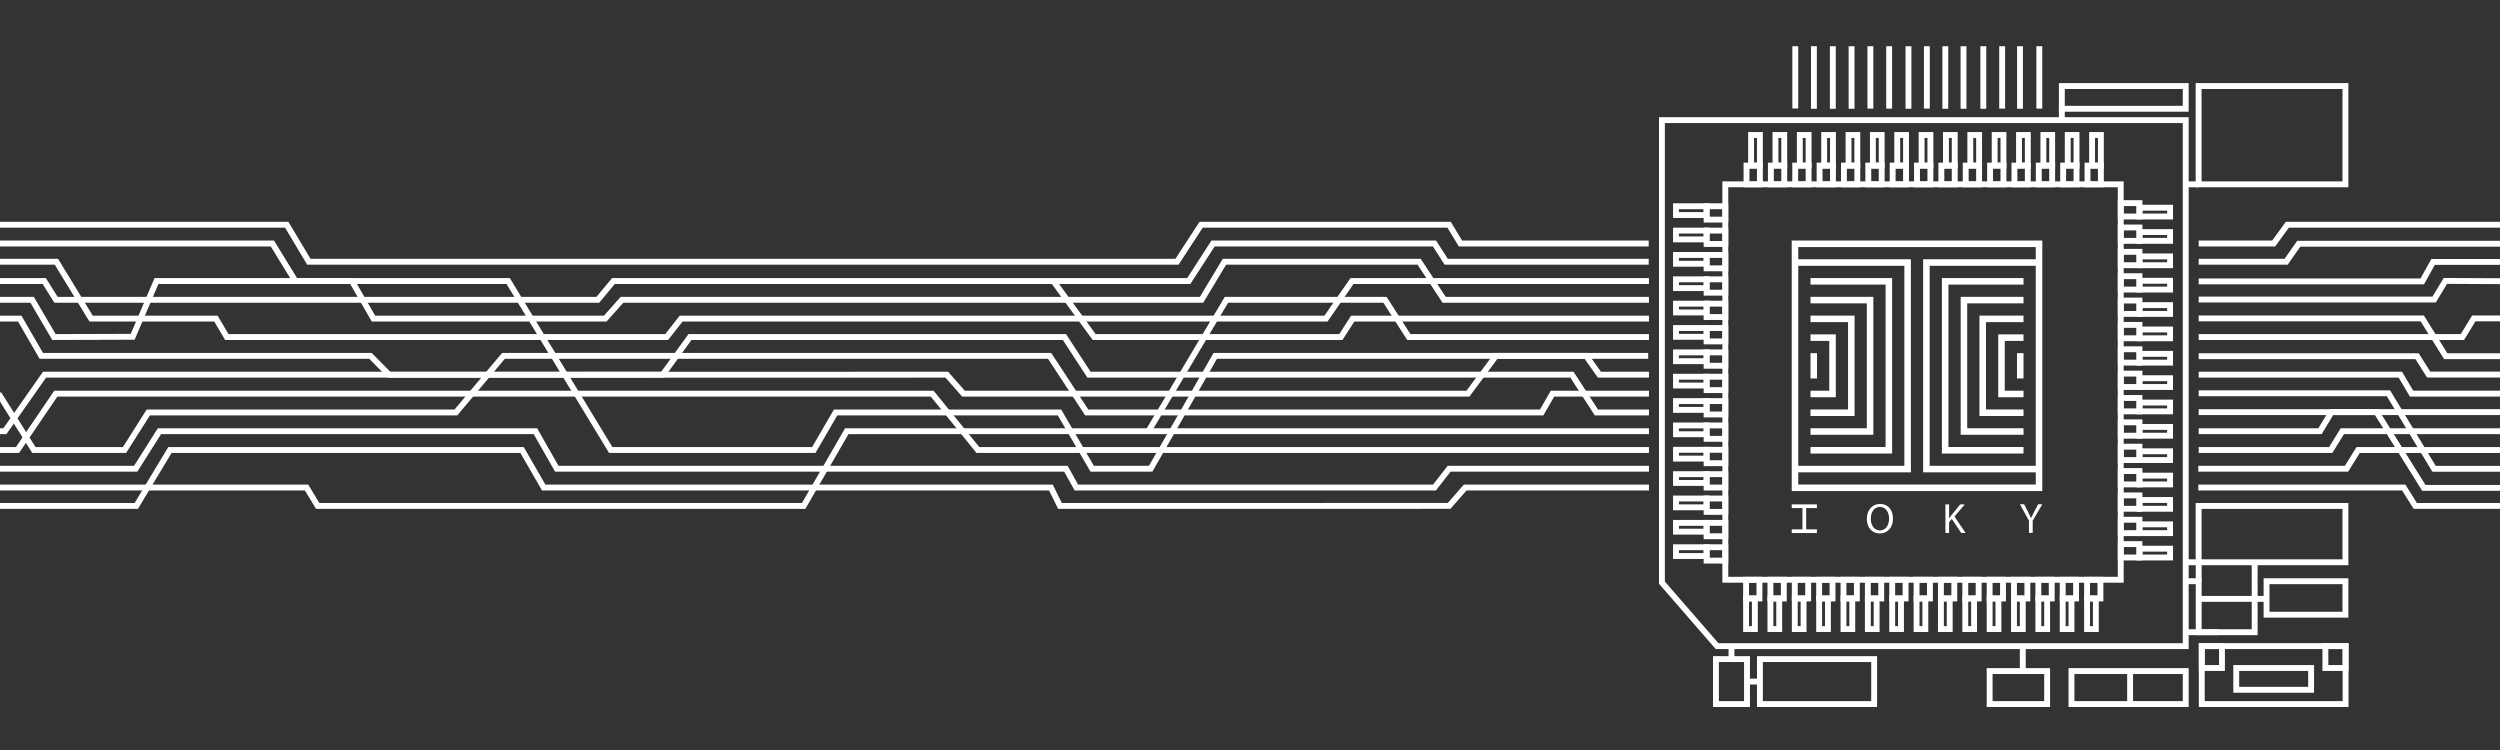 <?xml version="1.0" encoding="utf-8"?>
<!-- Generator: Adobe Illustrator 15.0.2, SVG Export Plug-In  -->
<!DOCTYPE svg PUBLIC "-//W3C//DTD SVG 1.1//EN" "http://www.w3.org/Graphics/SVG/1.1/DTD/svg11.dtd">
<svg version="1.1"
	 xmlns="http://www.w3.org/2000/svg" xmlns:xlink="http://www.w3.org/1999/xlink" xmlns:a="http://ns.adobe.com/AdobeSVGViewerExtensions/3.0/"
	 x="0px" y="0px" width="850px" height="255px" viewBox="1.342 -15.716 850 255" enable-background="new 1.342 -15.716 850 255"
	 xml:space="preserve">
<rect x="1.342" y="-15.716" width="850" height="255" fill="#333333" stroke="none"/>
<defs>
</defs>
<rect x="595.157" y="40.589" fill="none" stroke="#FFFFFF" stroke-width="2" stroke-miterlimit="10" width="4.548" height="6.366"/>
<rect x="596.717" y="30.183" fill="none" stroke="#FFFFFF" stroke-width="2" stroke-miterlimit="10" width="2.988" height="10.407"/>
<rect x="603.439" y="40.589" fill="none" stroke="#FFFFFF" stroke-width="2" stroke-miterlimit="10" width="4.546" height="6.366"/>
<rect x="605" y="30.183" fill="none" stroke="#FFFFFF" stroke-width="2" stroke-miterlimit="10" width="2.985" height="10.407"/>
<rect x="611.72" y="40.589" fill="none" stroke="#FFFFFF" stroke-width="2" stroke-miterlimit="10" width="4.546" height="6.366"/>
<rect x="613.279" y="30.183" fill="none" stroke="#FFFFFF" stroke-width="2" stroke-miterlimit="10" width="2.986" height="10.407"/>
<rect x="620.002" y="40.589" fill="none" stroke="#FFFFFF" stroke-width="2" stroke-miterlimit="10" width="4.546" height="6.366"/>
<rect x="621.561" y="30.183" fill="none" stroke="#FFFFFF" stroke-width="2" stroke-miterlimit="10" width="2.987" height="10.407"/>
<rect x="628.283" y="40.589" fill="none" stroke="#FFFFFF" stroke-width="2" stroke-miterlimit="10" width="4.546" height="6.366"/>
<rect x="629.842" y="30.183" fill="none" stroke="#FFFFFF" stroke-width="2" stroke-miterlimit="10" width="2.987" height="10.407"/>
<rect x="636.564" y="40.589" fill="none" stroke="#FFFFFF" stroke-width="2" stroke-miterlimit="10" width="4.547" height="6.366"/>
<rect x="638.123" y="30.183" fill="none" stroke="#FFFFFF" stroke-width="2" stroke-miterlimit="10" width="2.988" height="10.407"/>
<rect x="644.846" y="40.589" fill="none" stroke="#FFFFFF" stroke-width="2" stroke-miterlimit="10" width="4.547" height="6.366"/>
<rect x="646.403" y="30.183" fill="none" stroke="#FFFFFF" stroke-width="2" stroke-miterlimit="10" width="2.989" height="10.407"/>
<rect x="653.126" y="40.589" fill="none" stroke="#FFFFFF" stroke-width="2" stroke-miterlimit="10" width="4.548" height="6.366"/>
<rect x="654.686" y="30.183" fill="none" stroke="#FFFFFF" stroke-width="2" stroke-miterlimit="10" width="2.988" height="10.407"/>
<rect x="661.407" y="40.589" fill="none" stroke="#FFFFFF" stroke-width="2" stroke-miterlimit="10" width="4.546" height="6.366"/>
<rect x="662.968" y="30.183" fill="none" stroke="#FFFFFF" stroke-width="2" stroke-miterlimit="10" width="2.985" height="10.407"/>
<rect x="669.688" y="40.589" fill="none" stroke="#FFFFFF" stroke-width="2" stroke-miterlimit="10" width="4.547" height="6.366"/>
<rect x="671.249" y="30.183" fill="none" stroke="#FFFFFF" stroke-width="2" stroke-miterlimit="10" width="2.985" height="10.407"/>
<rect x="677.971" y="40.589" fill="none" stroke="#FFFFFF" stroke-width="2" stroke-miterlimit="10" width="4.546" height="6.366"/>
<rect x="679.529" y="30.183" fill="none" stroke="#FFFFFF" stroke-width="2" stroke-miterlimit="10" width="2.987" height="10.407"/>
<rect x="686.251" y="40.589" fill="none" stroke="#FFFFFF" stroke-width="2" stroke-miterlimit="10" width="4.546" height="6.366"/>
<rect x="687.81" y="30.183" fill="none" stroke="#FFFFFF" stroke-width="2" stroke-miterlimit="10" width="2.987" height="10.407"/>
<rect x="694.533" y="40.589" fill="none" stroke="#FFFFFF" stroke-width="2" stroke-miterlimit="10" width="4.547" height="6.366"/>
<rect x="696.092" y="30.183" fill="none" stroke="#FFFFFF" stroke-width="2" stroke-miterlimit="10" width="2.988" height="10.407"/>
<rect x="702.814" y="40.589" fill="none" stroke="#FFFFFF" stroke-width="2" stroke-miterlimit="10" width="4.546" height="6.366"/>
<rect x="704.372" y="30.183" fill="none" stroke="#FFFFFF" stroke-width="2" stroke-miterlimit="10" width="2.988" height="10.407"/>
<rect x="711.094" y="40.589" fill="none" stroke="#FFFFFF" stroke-width="2" stroke-miterlimit="10" width="4.547" height="6.366"/>
<rect x="712.653" y="30.183" fill="none" stroke="#FFFFFF" stroke-width="2" stroke-miterlimit="10" width="2.987" height="10.407"/>
<rect x="581.584" y="170.344" fill="none" stroke="#FFFFFF" stroke-width="2" stroke-miterlimit="10" width="6.366" height="4.546"/>
<rect x="571.179" y="170.344" fill="none" stroke="#FFFFFF" stroke-width="2" stroke-miterlimit="10" width="10.405" height="2.987"/>
<rect x="581.584" y="162.063" fill="none" stroke="#FFFFFF" stroke-width="2" stroke-miterlimit="10" width="6.366" height="4.546"/>
<rect x="571.179" y="162.063" fill="none" stroke="#FFFFFF" stroke-width="2" stroke-miterlimit="10" width="10.405" height="2.986"/>
<rect x="581.584" y="153.781" fill="none" stroke="#FFFFFF" stroke-width="2" stroke-miterlimit="10" width="6.366" height="4.547"/>
<rect x="571.179" y="153.781" fill="none" stroke="#FFFFFF" stroke-width="2" stroke-miterlimit="10" width="10.405" height="2.987"/>
<rect x="581.584" y="145.499" fill="none" stroke="#FFFFFF" stroke-width="2" stroke-miterlimit="10" width="6.366" height="4.547"/>
<rect x="571.179" y="145.499" fill="none" stroke="#FFFFFF" stroke-width="2" stroke-miterlimit="10" width="10.405" height="2.986"/>
<rect x="581.584" y="137.218" fill="none" stroke="#FFFFFF" stroke-width="2" stroke-miterlimit="10" width="6.366" height="4.548"/>
<rect x="571.179" y="137.218" fill="none" stroke="#FFFFFF" stroke-width="2" stroke-miterlimit="10" width="10.405" height="2.988"/>
<rect x="581.584" y="128.938" fill="none" stroke="#FFFFFF" stroke-width="2" stroke-miterlimit="10" width="6.366" height="4.546"/>
<rect x="571.179" y="128.938" fill="none" stroke="#FFFFFF" stroke-width="2" stroke-miterlimit="10" width="10.405" height="2.986"/>
<rect x="581.584" y="120.657" fill="none" stroke="#FFFFFF" stroke-width="2" stroke-miterlimit="10" width="6.366" height="4.546"/>
<rect x="571.179" y="120.657" fill="none" stroke="#FFFFFF" stroke-width="2" stroke-miterlimit="10" width="10.405" height="2.986"/>
<rect x="581.584" y="112.375" fill="none" stroke="#FFFFFF" stroke-width="2" stroke-miterlimit="10" width="6.366" height="4.546"/>
<rect x="571.179" y="112.375" fill="none" stroke="#FFFFFF" stroke-width="2" stroke-miterlimit="10" width="10.405" height="2.988"/>
<rect x="581.584" y="104.094" fill="none" stroke="#FFFFFF" stroke-width="2" stroke-miterlimit="10" width="6.366" height="4.546"/>
<rect x="571.179" y="104.094" fill="none" stroke="#FFFFFF" stroke-width="2" stroke-miterlimit="10" width="10.405" height="2.987"/>
<rect x="581.584" y="95.813" fill="none" stroke="#FFFFFF" stroke-width="2" stroke-miterlimit="10" width="6.366" height="4.546"/>
<rect x="571.179" y="95.813" fill="none" stroke="#FFFFFF" stroke-width="2" stroke-miterlimit="10" width="10.405" height="2.987"/>
<rect x="581.584" y="87.531" fill="none" stroke="#FFFFFF" stroke-width="2" stroke-miterlimit="10" width="6.366" height="4.546"/>
<rect x="571.179" y="87.531" fill="none" stroke="#FFFFFF" stroke-width="2" stroke-miterlimit="10" width="10.405" height="2.987"/>
<rect x="581.584" y="79.25" fill="none" stroke="#FFFFFF" stroke-width="2" stroke-miterlimit="10" width="6.366" height="4.546"/>
<rect x="571.179" y="79.25" fill="none" stroke="#FFFFFF" stroke-width="2" stroke-miterlimit="10" width="10.405" height="2.987"/>
<rect x="581.584" y="70.969" fill="none" stroke="#FFFFFF" stroke-width="2" stroke-miterlimit="10" width="6.366" height="4.546"/>
<rect x="571.179" y="70.969" fill="none" stroke="#FFFFFF" stroke-width="2" stroke-miterlimit="10" width="10.405" height="2.987"/>
<rect x="581.584" y="62.688" fill="none" stroke="#FFFFFF" stroke-width="2" stroke-miterlimit="10" width="6.366" height="4.547"/>
<rect x="571.179" y="62.688" fill="none" stroke="#FFFFFF" stroke-width="2" stroke-miterlimit="10" width="10.405" height="2.987"/>
<rect x="581.584" y="54.406" fill="none" stroke="#FFFFFF" stroke-width="2" stroke-miterlimit="10" width="6.366" height="4.547"/>
<rect x="571.179" y="54.406" fill="none" stroke="#FFFFFF" stroke-width="2" stroke-miterlimit="10" width="10.405" height="2.988"/>
<rect x="710.943" y="181.398" fill="none" stroke="#FFFFFF" stroke-width="2" stroke-miterlimit="10" width="4.546" height="6.365"/>
<rect x="710.943" y="187.764" fill="none" stroke="#FFFFFF" stroke-width="2" stroke-miterlimit="10" width="2.987" height="10.407"/>
<rect x="702.661" y="181.398" fill="none" stroke="#FFFFFF" stroke-width="2" stroke-miterlimit="10" width="4.549" height="6.365"/>
<rect x="702.661" y="187.764" fill="none" stroke="#FFFFFF" stroke-width="2" stroke-miterlimit="10" width="2.986" height="10.407"/>
<rect x="694.381" y="181.398" fill="none" stroke="#FFFFFF" stroke-width="2" stroke-miterlimit="10" width="4.547" height="6.365"/>
<rect x="694.381" y="187.764" fill="none" stroke="#FFFFFF" stroke-width="2" stroke-miterlimit="10" width="2.986" height="10.407"/>
<rect x="686.101" y="181.398" fill="none" stroke="#FFFFFF" stroke-width="2" stroke-miterlimit="10" width="4.546" height="6.365"/>
<rect x="686.101" y="187.764" fill="none" stroke="#FFFFFF" stroke-width="2" stroke-miterlimit="10" width="2.986" height="10.407"/>
<rect x="677.818" y="181.398" fill="none" stroke="#FFFFFF" stroke-width="2" stroke-miterlimit="10" width="4.546" height="6.365"/>
<rect x="677.818" y="187.764" fill="none" stroke="#FFFFFF" stroke-width="2" stroke-miterlimit="10" width="2.987" height="10.407"/>
<rect x="669.537" y="181.398" fill="none" stroke="#FFFFFF" stroke-width="2" stroke-miterlimit="10" width="4.546" height="6.365"/>
<rect x="669.537" y="187.764" fill="none" stroke="#FFFFFF" stroke-width="2" stroke-miterlimit="10" width="2.988" height="10.407"/>
<rect x="661.256" y="181.398" fill="none" stroke="#FFFFFF" stroke-width="2" stroke-miterlimit="10" width="4.547" height="6.365"/>
<rect x="661.256" y="187.764" fill="none" stroke="#FFFFFF" stroke-width="2" stroke-miterlimit="10" width="2.988" height="10.407"/>
<rect x="652.975" y="181.398" fill="none" stroke="#FFFFFF" stroke-width="2" stroke-miterlimit="10" width="4.546" height="6.365"/>
<rect x="652.975" y="187.764" fill="none" stroke="#FFFFFF" stroke-width="2" stroke-miterlimit="10" width="2.987" height="10.407"/>
<rect x="644.693" y="181.398" fill="none" stroke="#FFFFFF" stroke-width="2" stroke-miterlimit="10" width="4.547" height="6.365"/>
<rect x="644.693" y="187.764" fill="none" stroke="#FFFFFF" stroke-width="2" stroke-miterlimit="10" width="2.986" height="10.407"/>
<rect x="636.413" y="181.398" fill="none" stroke="#FFFFFF" stroke-width="2" stroke-miterlimit="10" width="4.547" height="6.365"/>
<rect x="636.413" y="187.764" fill="none" stroke="#FFFFFF" stroke-width="2" stroke-miterlimit="10" width="2.985" height="10.407"/>
<rect x="628.132" y="181.398" fill="none" stroke="#FFFFFF" stroke-width="2" stroke-miterlimit="10" width="4.546" height="6.365"/>
<rect x="628.132" y="187.764" fill="none" stroke="#FFFFFF" stroke-width="2" stroke-miterlimit="10" width="2.986" height="10.407"/>
<rect x="619.851" y="181.398" fill="none" stroke="#FFFFFF" stroke-width="2" stroke-miterlimit="10" width="4.546" height="6.365"/>
<rect x="619.851" y="187.764" fill="none" stroke="#FFFFFF" stroke-width="2" stroke-miterlimit="10" width="2.987" height="10.407"/>
<rect x="611.568" y="181.398" fill="none" stroke="#FFFFFF" stroke-width="2" stroke-miterlimit="10" width="4.546" height="6.365"/>
<rect x="611.568" y="187.764" fill="none" stroke="#FFFFFF" stroke-width="2" stroke-miterlimit="10" width="2.989" height="10.407"/>
<rect x="603.287" y="181.398" fill="none" stroke="#FFFFFF" stroke-width="2" stroke-miterlimit="10" width="4.547" height="6.365"/>
<rect x="603.287" y="187.764" fill="none" stroke="#FFFFFF" stroke-width="2" stroke-miterlimit="10" width="2.988" height="10.407"/>
<rect x="595.007" y="181.398" fill="none" stroke="#FFFFFF" stroke-width="2" stroke-miterlimit="10" width="4.546" height="6.365"/>
<rect x="595.007" y="187.764" fill="none" stroke="#FFFFFF" stroke-width="2" stroke-miterlimit="10" width="2.987" height="10.407"/>
<rect x="722.394" y="53.346" fill="none" stroke="#FFFFFF" stroke-width="2" stroke-miterlimit="10" width="6.366" height="4.546"/>
<rect x="728.76" y="54.904" fill="none" stroke="#FFFFFF" stroke-width="2" stroke-miterlimit="10" width="10.406" height="2.988"/>
<rect x="722.394" y="61.627" fill="none" stroke="#FFFFFF" stroke-width="2" stroke-miterlimit="10" width="6.366" height="4.547"/>
<rect x="728.76" y="63.187" fill="none" stroke="#FFFFFF" stroke-width="2" stroke-miterlimit="10" width="10.406" height="2.988"/>
<rect x="722.394" y="69.908" fill="none" stroke="#FFFFFF" stroke-width="2" stroke-miterlimit="10" width="6.366" height="4.546"/>
<rect x="728.76" y="71.468" fill="none" stroke="#FFFFFF" stroke-width="2" stroke-miterlimit="10" width="10.406" height="2.987"/>
<rect x="722.394" y="78.189" fill="none" stroke="#FFFFFF" stroke-width="2" stroke-miterlimit="10" width="6.366" height="4.546"/>
<rect x="728.76" y="79.749" fill="none" stroke="#FFFFFF" stroke-width="2" stroke-miterlimit="10" width="10.406" height="2.987"/>
<rect x="722.394" y="86.47" fill="none" stroke="#FFFFFF" stroke-width="2" stroke-miterlimit="10" width="6.366" height="4.547"/>
<rect x="728.76" y="88.029" fill="none" stroke="#FFFFFF" stroke-width="2" stroke-miterlimit="10" width="10.406" height="2.988"/>
<rect x="722.394" y="94.752" fill="none" stroke="#FFFFFF" stroke-width="2" stroke-miterlimit="10" width="6.366" height="4.547"/>
<rect x="728.76" y="96.311" fill="none" stroke="#FFFFFF" stroke-width="2" stroke-miterlimit="10" width="10.406" height="2.988"/>
<rect x="722.394" y="103.033" fill="none" stroke="#FFFFFF" stroke-width="2" stroke-miterlimit="10" width="6.366" height="4.546"/>
<rect x="728.76" y="104.592" fill="none" stroke="#FFFFFF" stroke-width="2" stroke-miterlimit="10" width="10.406" height="2.987"/>
<rect x="722.394" y="111.314" fill="none" stroke="#FFFFFF" stroke-width="2" stroke-miterlimit="10" width="6.366" height="4.546"/>
<rect x="728.76" y="112.873" fill="none" stroke="#FFFFFF" stroke-width="2" stroke-miterlimit="10" width="10.406" height="2.987"/>
<rect x="722.394" y="119.595" fill="none" stroke="#FFFFFF" stroke-width="2" stroke-miterlimit="10" width="6.366" height="4.548"/>
<rect x="728.76" y="121.155" fill="none" stroke="#FFFFFF" stroke-width="2" stroke-miterlimit="10" width="10.406" height="2.987"/>
<rect x="722.394" y="127.877" fill="none" stroke="#FFFFFF" stroke-width="2" stroke-miterlimit="10" width="6.366" height="4.546"/>
<rect x="728.76" y="129.436" fill="none" stroke="#FFFFFF" stroke-width="2" stroke-miterlimit="10" width="10.406" height="2.987"/>
<rect x="722.394" y="136.158" fill="none" stroke="#FFFFFF" stroke-width="2" stroke-miterlimit="10" width="6.366" height="4.545"/>
<rect x="728.76" y="137.717" fill="none" stroke="#FFFFFF" stroke-width="2" stroke-miterlimit="10" width="10.406" height="2.986"/>
<rect x="722.394" y="144.438" fill="none" stroke="#FFFFFF" stroke-width="2" stroke-miterlimit="10" width="6.366" height="4.548"/>
<rect x="728.76" y="145.998" fill="none" stroke="#FFFFFF" stroke-width="2" stroke-miterlimit="10" width="10.406" height="2.987"/>
<rect x="722.394" y="152.721" fill="none" stroke="#FFFFFF" stroke-width="2" stroke-miterlimit="10" width="6.366" height="4.546"/>
<rect x="728.76" y="154.279" fill="none" stroke="#FFFFFF" stroke-width="2" stroke-miterlimit="10" width="10.406" height="2.987"/>
<rect x="722.394" y="161.001" fill="none" stroke="#FFFFFF" stroke-width="2" stroke-miterlimit="10" width="6.366" height="4.548"/>
<rect x="728.76" y="162.561" fill="none" stroke="#FFFFFF" stroke-width="2" stroke-miterlimit="10" width="10.406" height="2.988"/>
<rect x="722.394" y="169.282" fill="none" stroke="#FFFFFF" stroke-width="2" stroke-miterlimit="10" width="6.366" height="4.547"/>
<rect x="728.76" y="170.842" fill="none" stroke="#FFFFFF" stroke-width="2" stroke-miterlimit="10" width="10.406" height="2.987"/>
<polygon fill="none" stroke="#FFFFFF" stroke-width="2" stroke-miterlimit="10" points="566.397,25.132 744.486,25.132 
	744.486,203.962 585.147,203.962 566.397,182.388 "/>
<polyline fill="none" stroke="#FFFFFF" stroke-width="2" stroke-miterlimit="10" points="689.087,203.962 689.087,212.449 
	697.367,212.449 697.367,223.663 677.818,223.663 677.818,212.449 689.087,212.449 "/>
<rect x="705.647" y="212.449" fill="none" stroke="#FFFFFF" stroke-width="2" stroke-miterlimit="10" width="38.839" height="11.214"/>
<rect x="599.715" y="208.374" fill="none" stroke="#FFFFFF" stroke-width="2" stroke-miterlimit="10" width="38.837" height="15.289"/>
<line fill="none" stroke="#FFFFFF" stroke-width="2" stroke-miterlimit="10" x1="725.577" y1="212.449" x2="725.577" y2="223.663"/>
<rect x="584.767" y="208.374" fill="none" stroke="#FFFFFF" stroke-width="2" stroke-miterlimit="10" width="10.555" height="15.289"/>
<polyline fill="none" stroke="#FFFFFF" stroke-width="2" stroke-miterlimit="10" points="748.875,175.455 748.875,156.308 
	798.791,156.308 798.791,175.455 748.875,175.455 "/>
<line fill="none" stroke="#FFFFFF" stroke-width="2" stroke-miterlimit="10" x1="748.898" y1="46.956" x2="744.486" y2="46.956"/>
<line fill="none" stroke="#FFFFFF" stroke-width="2" stroke-miterlimit="10" x1="755.623" y1="199.236" x2="744.486" y2="199.236"/>
<line fill="none" stroke="#FFFFFF" stroke-width="2" stroke-miterlimit="10" x1="702.368" y1="20.72" x2="702.368" y2="25.132"/>
<line fill="none" stroke="#FFFFFF" stroke-width="2" stroke-miterlimit="10" x1="590.043" y1="203.962" x2="590.043" y2="208.374"/>
<rect x="702.368" y="13.537" fill="none" stroke="#FFFFFF" stroke-width="2" stroke-miterlimit="10" width="42.118" height="7.73"/>
<polyline fill="none" stroke="#FFFFFF" stroke-width="2" stroke-miterlimit="10" points="744.486,181.896 748.898,181.896 
	748.898,199.236 767.926,199.236 767.926,175.889 "/>
<polyline fill="none" stroke="#FFFFFF" stroke-width="2" stroke-miterlimit="10" points="748.898,181.896 748.898,175.455 
	744.486,175.455 "/>
<polyline fill="none" stroke="#FFFFFF" stroke-width="2" stroke-miterlimit="10" points="748.898,187.902 767.926,187.902 
	771.969,187.902 "/>
<rect x="771.969" y="181.896" fill="none" stroke="#FFFFFF" stroke-width="2" stroke-miterlimit="10" width="26.822" height="11.384"/>
<rect x="749.942" y="203.962" fill="none" stroke="#FFFFFF" stroke-width="2" stroke-miterlimit="10" width="48.9" height="19.701"/>
<rect x="761.663" y="211.404" fill="none" stroke="#FFFFFF" stroke-width="2" stroke-miterlimit="10" width="25.46" height="7.409"/>
<rect x="749.942" y="203.962" fill="none" stroke="#FFFFFF" stroke-width="2" stroke-miterlimit="10" width="6.871" height="7.442"/>
<rect x="791.974" y="203.962" fill="none" stroke="#FFFFFF" stroke-width="2" stroke-miterlimit="10" width="6.869" height="7.442"/>
<rect x="748.875" y="13.537" fill="none" stroke="#FFFFFF" stroke-width="2" stroke-miterlimit="10" width="49.916" height="33.418"/>
<polygon fill="#FFFFFF" points="619.089,157.026 619.089,155.769 615.438,155.769 614.181,155.769 610.529,155.769 610.529,157.026 
	614.181,157.026 614.181,164.258 610.529,164.258 610.529,165.515 619.089,165.515 619.089,164.258 615.438,164.258 
	615.438,157.026 "/>
<path fill="#FFFFFF" d="M644.96,160.535c0,3.35-2.036,5.127-4.521,5.127c-2.57,0-4.375-1.992-4.375-4.939
	c0-3.091,1.921-5.111,4.52-5.111C643.242,155.611,644.96,157.646,644.96,160.535z M637.407,160.692c0,2.081,1.126,3.943,3.104,3.943
	c1.994,0,3.119-1.833,3.119-4.044c0-1.935-1.01-3.956-3.104-3.956C638.447,156.636,637.407,158.556,637.407,160.692z"/>
<path fill="#FFFFFF" d="M662.777,155.769h1.257v4.693h0.044c0.259-0.375,0.519-0.72,0.766-1.04l2.974-3.653h1.561l-3.523,4.131
	l3.798,5.603h-1.487l-3.206-4.779l-0.925,1.067v3.712h-1.257V155.769z"/>
<path fill="#FFFFFF" d="M691.188,165.462v-4.13l-3.075-5.602h1.43l1.372,2.685c0.375,0.736,0.663,1.329,0.969,2.009h0.026
	c0.276-0.637,0.608-1.272,0.983-2.009l1.4-2.685h1.431l-3.264,5.588v4.144H691.188z"/>
<polygon fill="#FFFFFF" points="667.971,85.209 667.971,87.428 667.971,129.886 667.971,132.106 670.194,132.106 689.339,132.106 
	689.339,129.886 670.194,129.886 670.194,87.428 689.339,87.428 689.339,85.209 670.194,85.209 "/>
<polygon fill="#FFFFFF" points="674.355,91.591 674.355,93.811 674.355,123.504 674.355,125.724 676.576,125.724 689.339,125.724 
	689.339,123.504 676.576,123.504 676.576,93.811 689.339,93.811 689.339,91.591 676.576,91.591 "/>
<polygon fill="#FFFFFF" points="680.739,97.973 680.739,100.192 680.739,117.123 680.739,119.342 682.959,119.342 689.339,119.342 
	689.339,117.123 682.959,117.123 682.959,100.192 689.339,100.192 689.339,97.973 682.959,97.973 "/>
<rect x="687.121" y="104.356" fill="#FFFFFF" width="2.218" height="8.603"/>
<polygon fill="#FFFFFF" points="663.809,138.488 689.339,138.488 689.339,136.269 663.809,136.269 663.809,81.046 689.339,81.046 
	689.339,78.825 663.809,78.825 661.59,78.825 661.59,81.046 661.59,136.269 661.59,138.488 "/>
<polygon fill="#FFFFFF" points="638.281,132.106 638.281,129.886 638.281,87.428 638.281,85.209 636.061,85.209 616.912,85.209 
	616.912,87.428 636.061,87.428 636.061,129.886 616.912,129.886 616.912,132.106 636.061,132.106 "/>
<polygon fill="#FFFFFF" points="631.898,125.724 631.898,123.504 631.898,93.811 631.898,91.591 629.679,91.591 616.912,91.591 
	616.912,93.811 629.679,93.811 629.679,123.504 616.912,123.504 616.912,125.724 629.679,125.724 "/>
<polygon fill="#FFFFFF" points="625.514,119.342 625.514,117.123 625.514,100.192 625.514,97.973 623.295,97.973 616.912,97.973 
	616.912,100.192 623.295,100.192 623.295,117.123 616.912,117.123 616.912,119.342 623.295,119.342 "/>
<rect x="616.912" y="104.356" fill="#FFFFFF" width="2.221" height="8.603"/>
<path fill="#FFFFFF" d="M693.504,66.06H612.75h-2.221v2.22v80.754v2.221h19.149h6.382h57.443h2.221V66.06H693.504z M693.504,142.652
	H657.43V74.664h36.074V142.652z M612.75,74.664h36.074v67.989H612.75V74.664z M636.061,149.034h-6.382H612.75v-4.162h36.074h2.221
	v-2.22V74.664v-2.222h-2.221H612.75V68.28h80.754v4.162H657.43h-2.222v2.222v67.989v2.22h2.222h36.074v4.162H636.061z"/>
<polygon fill="#FFFFFF" points="642.442,78.825 616.912,78.825 616.912,81.046 642.442,81.046 642.442,136.269 616.912,136.269 
	616.912,138.488 642.442,138.488 644.663,138.488 644.663,136.269 644.663,81.046 644.663,78.825 "/>
<rect x="587.95" y="46.956" fill="none" stroke="#FFFFFF" stroke-width="2" stroke-miterlimit="10" width="134.443" height="134.443"/>
<polyline fill="none" stroke="#FFFFFF" stroke-width="2" stroke-miterlimit="10" points="748.898,67.071 774.394,67.071 
	779.041,60.687 851.731,60.687 "/>
<polyline fill="none" stroke="#FFFFFF" stroke-width="2" stroke-miterlimit="10" points="748.898,73.277 778.635,73.277 
	782.914,67.158 851.731,67.158 "/>
<polyline fill="none" stroke="#FFFFFF" stroke-width="2" stroke-miterlimit="10" points="748.898,79.956 824.907,79.956 
	828.596,73.336 851.731,73.336 "/>
<polyline fill="none" stroke="#FFFFFF" stroke-width="2" stroke-miterlimit="10" points="748.898,137.279 793.792,137.279 
	797.732,130.896 851.731,130.896 "/>
<polyline fill="none" stroke="#FFFFFF" stroke-width="2" stroke-miterlimit="10" points="748.898,130.896 790.135,130.896 
	794.074,124.398 851.731,124.398 "/>
<polyline fill="none" stroke="#FFFFFF" stroke-width="2" stroke-miterlimit="10" points="748.765,143.662 799.163,143.662 
	803.103,137.297 851.731,137.297 "/>
<polyline fill="none" stroke="#FFFFFF" stroke-width="2" stroke-miterlimit="10" points="748.898,105.396 823.146,105.396 
	827.085,111.638 851.731,111.638 "/>
<polyline fill="none" stroke="#FFFFFF" stroke-width="2" stroke-miterlimit="10" points="748.898,111.676 817.46,111.676 
	821.276,118.122 851.731,118.122 "/>
<polyline fill="none" stroke="#FFFFFF" stroke-width="2" stroke-miterlimit="10" points="748.898,118.002 813.418,118.002 
	828.917,143.674 851.731,143.674 "/>
<polyline fill="none" stroke="#FFFFFF" stroke-width="2" stroke-miterlimit="10" points="748.898,124.401 809.376,124.401 
	825.443,150.155 851.731,150.155 "/>
<polyline fill="none" stroke="#FFFFFF" stroke-width="2" stroke-miterlimit="10" points="748.898,92.543 824.907,92.543 
	832.89,105.396 851.731,105.396 "/>
<polyline fill="none" stroke="#FFFFFF" stroke-width="2" stroke-miterlimit="10" points="748.898,98.876 838.555,98.876 
	842.433,92.548 851.731,92.548 "/>
<polyline fill="none" stroke="#FFFFFF" stroke-width="2" stroke-miterlimit="10" points="748.766,150.045 818.615,150.045 
	822.555,156.308 851.731,156.308 "/>
<polyline fill="none" stroke="#FFFFFF" stroke-width="2" stroke-miterlimit="10" points="748.898,86.13 828.951,86.13 
	832.765,79.795 851.731,79.887 "/>
<line fill="none" stroke="#FFFFFF" stroke-width="2" stroke-miterlimit="10" x1="595.321" y1="216.019" x2="599.715" y2="216.019"/>
<line fill="none" stroke="#FFFFFF" stroke-width="2" stroke-miterlimit="10" x1="668.938" y1="21.268" x2="668.938" y2="0"/>
<line fill="none" stroke="#FFFFFF" stroke-width="2" stroke-miterlimit="10" x1="662.754" y1="21.268" x2="662.754" y2="0"/>
<line fill="none" stroke="#FFFFFF" stroke-width="2" stroke-miterlimit="10" x1="656.476" y1="21.21" x2="656.476" y2="0"/>
<line fill="none" stroke="#FFFFFF" stroke-width="2" stroke-miterlimit="10" x1="675.676" y1="21.268" x2="675.676" y2="0"/>
<line fill="none" stroke="#FFFFFF" stroke-width="2" stroke-miterlimit="10" x1="682.076" y1="21.215" x2="682.076" y2="0"/>
<line fill="none" stroke="#FFFFFF" stroke-width="2" stroke-miterlimit="10" x1="688.139" y1="21.268" x2="688.139" y2="0"/>
<line fill="none" stroke="#FFFFFF" stroke-width="2" stroke-miterlimit="10" x1="694.714" y1="21.21" x2="694.714" y2="0"/>
<line fill="none" stroke="#FFFFFF" stroke-width="2" stroke-miterlimit="10" x1="611.739" y1="21.157" x2="611.739" y2="0"/>
<line fill="none" stroke="#FFFFFF" stroke-width="2" stroke-miterlimit="10" x1="618.076" y1="21.268" x2="618.076" y2="0"/>
<line fill="none" stroke="#FFFFFF" stroke-width="2" stroke-miterlimit="10" x1="650.22" y1="21.268" x2="650.22" y2="0"/>
<line fill="none" stroke="#FFFFFF" stroke-width="2" stroke-miterlimit="10" x1="643.653" y1="21.215" x2="643.653" y2="0"/>
<line fill="none" stroke="#FFFFFF" stroke-width="2" stroke-miterlimit="10" x1="637.271" y1="21.214" x2="637.271" y2="0"/>
<line fill="none" stroke="#FFFFFF" stroke-width="2" stroke-miterlimit="10" x1="630.875" y1="21.268" x2="630.875" y2="0"/>
<line fill="none" stroke="#FFFFFF" stroke-width="2" stroke-miterlimit="10" x1="624.503" y1="21.268" x2="624.503" y2="0"/>
<polyline fill="none" stroke="#FFFFFF" stroke-width="2" stroke-miterlimit="10" points="561.727,105.276 414.529,105.276 
	392.561,143.662 372.688,143.662 361.572,124.515 285.446,124.515 278.035,137.279 208.983,137.279 174.12,79.836 54.542,79.835 
	46.458,98.792 19.679,98.876 12.269,86.22 0.847,86.22 "/>
<polyline fill="none" stroke="#FFFFFF" stroke-width="2" stroke-miterlimit="10" points="561.99,111.676 545.141,111.676 
	540.603,105.276 509.982,105.276 500.435,118.133 328.931,118.133 323.247,111.676 133.652,111.724 127.3,105.276 15.373,105.276 
	8.058,92.601 0.847,92.601 "/>
<polyline fill="none" stroke="#FFFFFF" stroke-width="2" stroke-miterlimit="10" points="561.992,118.133 529.184,118.133 
	525.512,124.515 370.835,124.515 358.204,105.276 172.521,105.276 156.352,124.515 51.763,124.515 43.679,137.279 12.858,137.279 
	0.847,118.133 "/>
<polyline fill="none" stroke="#FFFFFF" stroke-width="2" stroke-miterlimit="10" points="561.99,98.876 480.341,98.876 
	472.235,86.22 418.33,86.22 391.803,130.896 "/>
<polyline fill="none" stroke="#FFFFFF" stroke-width="2" stroke-miterlimit="10" points="561.988,92.601 461.277,92.601 
	457.234,98.876 373.361,98.876 359.467,79.836 "/>
<polyline fill="none" stroke="#FFFFFF" stroke-width="2" stroke-miterlimit="10" points="561.988,86.22 492.351,86.22 
	483.845,73.277 417.656,73.277 409.866,86.22 212.813,86.22 207.13,92.601 128.31,92.601 120.984,79.835 101.784,79.835 
	93.953,67.071 0.847,67.071 "/>
<polyline fill="none" stroke="#FFFFFF" stroke-width="2" stroke-miterlimit="10" points="561.988,79.835 461.025,79.835 
	452.182,92.601 232.936,92.601 228.015,98.876 78.458,98.876 74.752,92.601 32.311,92.601 20.521,73.277 0.984,73.277 "/>
<polyline fill="none" stroke="#FFFFFF" stroke-width="2" stroke-miterlimit="10" points="561.901,73.277 493.046,73.277 
	489.066,67.071 413.782,67.071 405.53,79.835 209.91,79.835 204.604,86.22 20.384,86.22 16.384,79.835 0.847,79.835 "/>
<polyline fill="none" stroke="#FFFFFF" stroke-width="2" stroke-miterlimit="10" points="561.901,67.071 497.9,67.071 
	494.024,60.687 409.729,60.687 401.519,73.277 106.348,73.277 98.827,60.687 0.984,60.687 "/>
<polyline fill="none" stroke="#FFFFFF" stroke-width="2" stroke-miterlimit="10" points="561.99,124.515 544.116,124.515 
	535.803,111.676 371.593,111.676 363.256,98.876 235.93,98.876 226.667,111.676 16.479,111.676 3.005,130.896 0.847,130.896 "/>
<polyline fill="none" stroke="#FFFFFF" stroke-width="2" stroke-miterlimit="10" points="561.988,130.896 289.235,130.896 
	274.583,156.308 109.363,156.308 105.573,150.045 0.847,150.045 "/>
<polyline fill="none" stroke="#FFFFFF" stroke-width="2" stroke-miterlimit="10" points="561.988,137.279 333.825,137.279 
	318.288,118.133 20.311,118.133 7.3,137.279 0.847,137.279 "/>
<polyline fill="none" stroke="#FFFFFF" stroke-width="2" stroke-miterlimit="10" points="561.988,143.662 494.042,143.662 
	489.066,150.045 367.298,150.045 363.761,143.662 190.656,143.662 183.384,130.896 55.552,130.896 47.469,143.662 0.984,143.662 "/>
<polyline fill="none" stroke="#FFFFFF" stroke-width="2" stroke-miterlimit="10" points="561.988,150.045 499.506,150.045 
	494.042,156.286 361.74,156.308 358.663,150.045 186.2,150.045 178.836,137.279 59.121,137.279 47.668,156.308 0.847,156.308 "/>
</svg>
